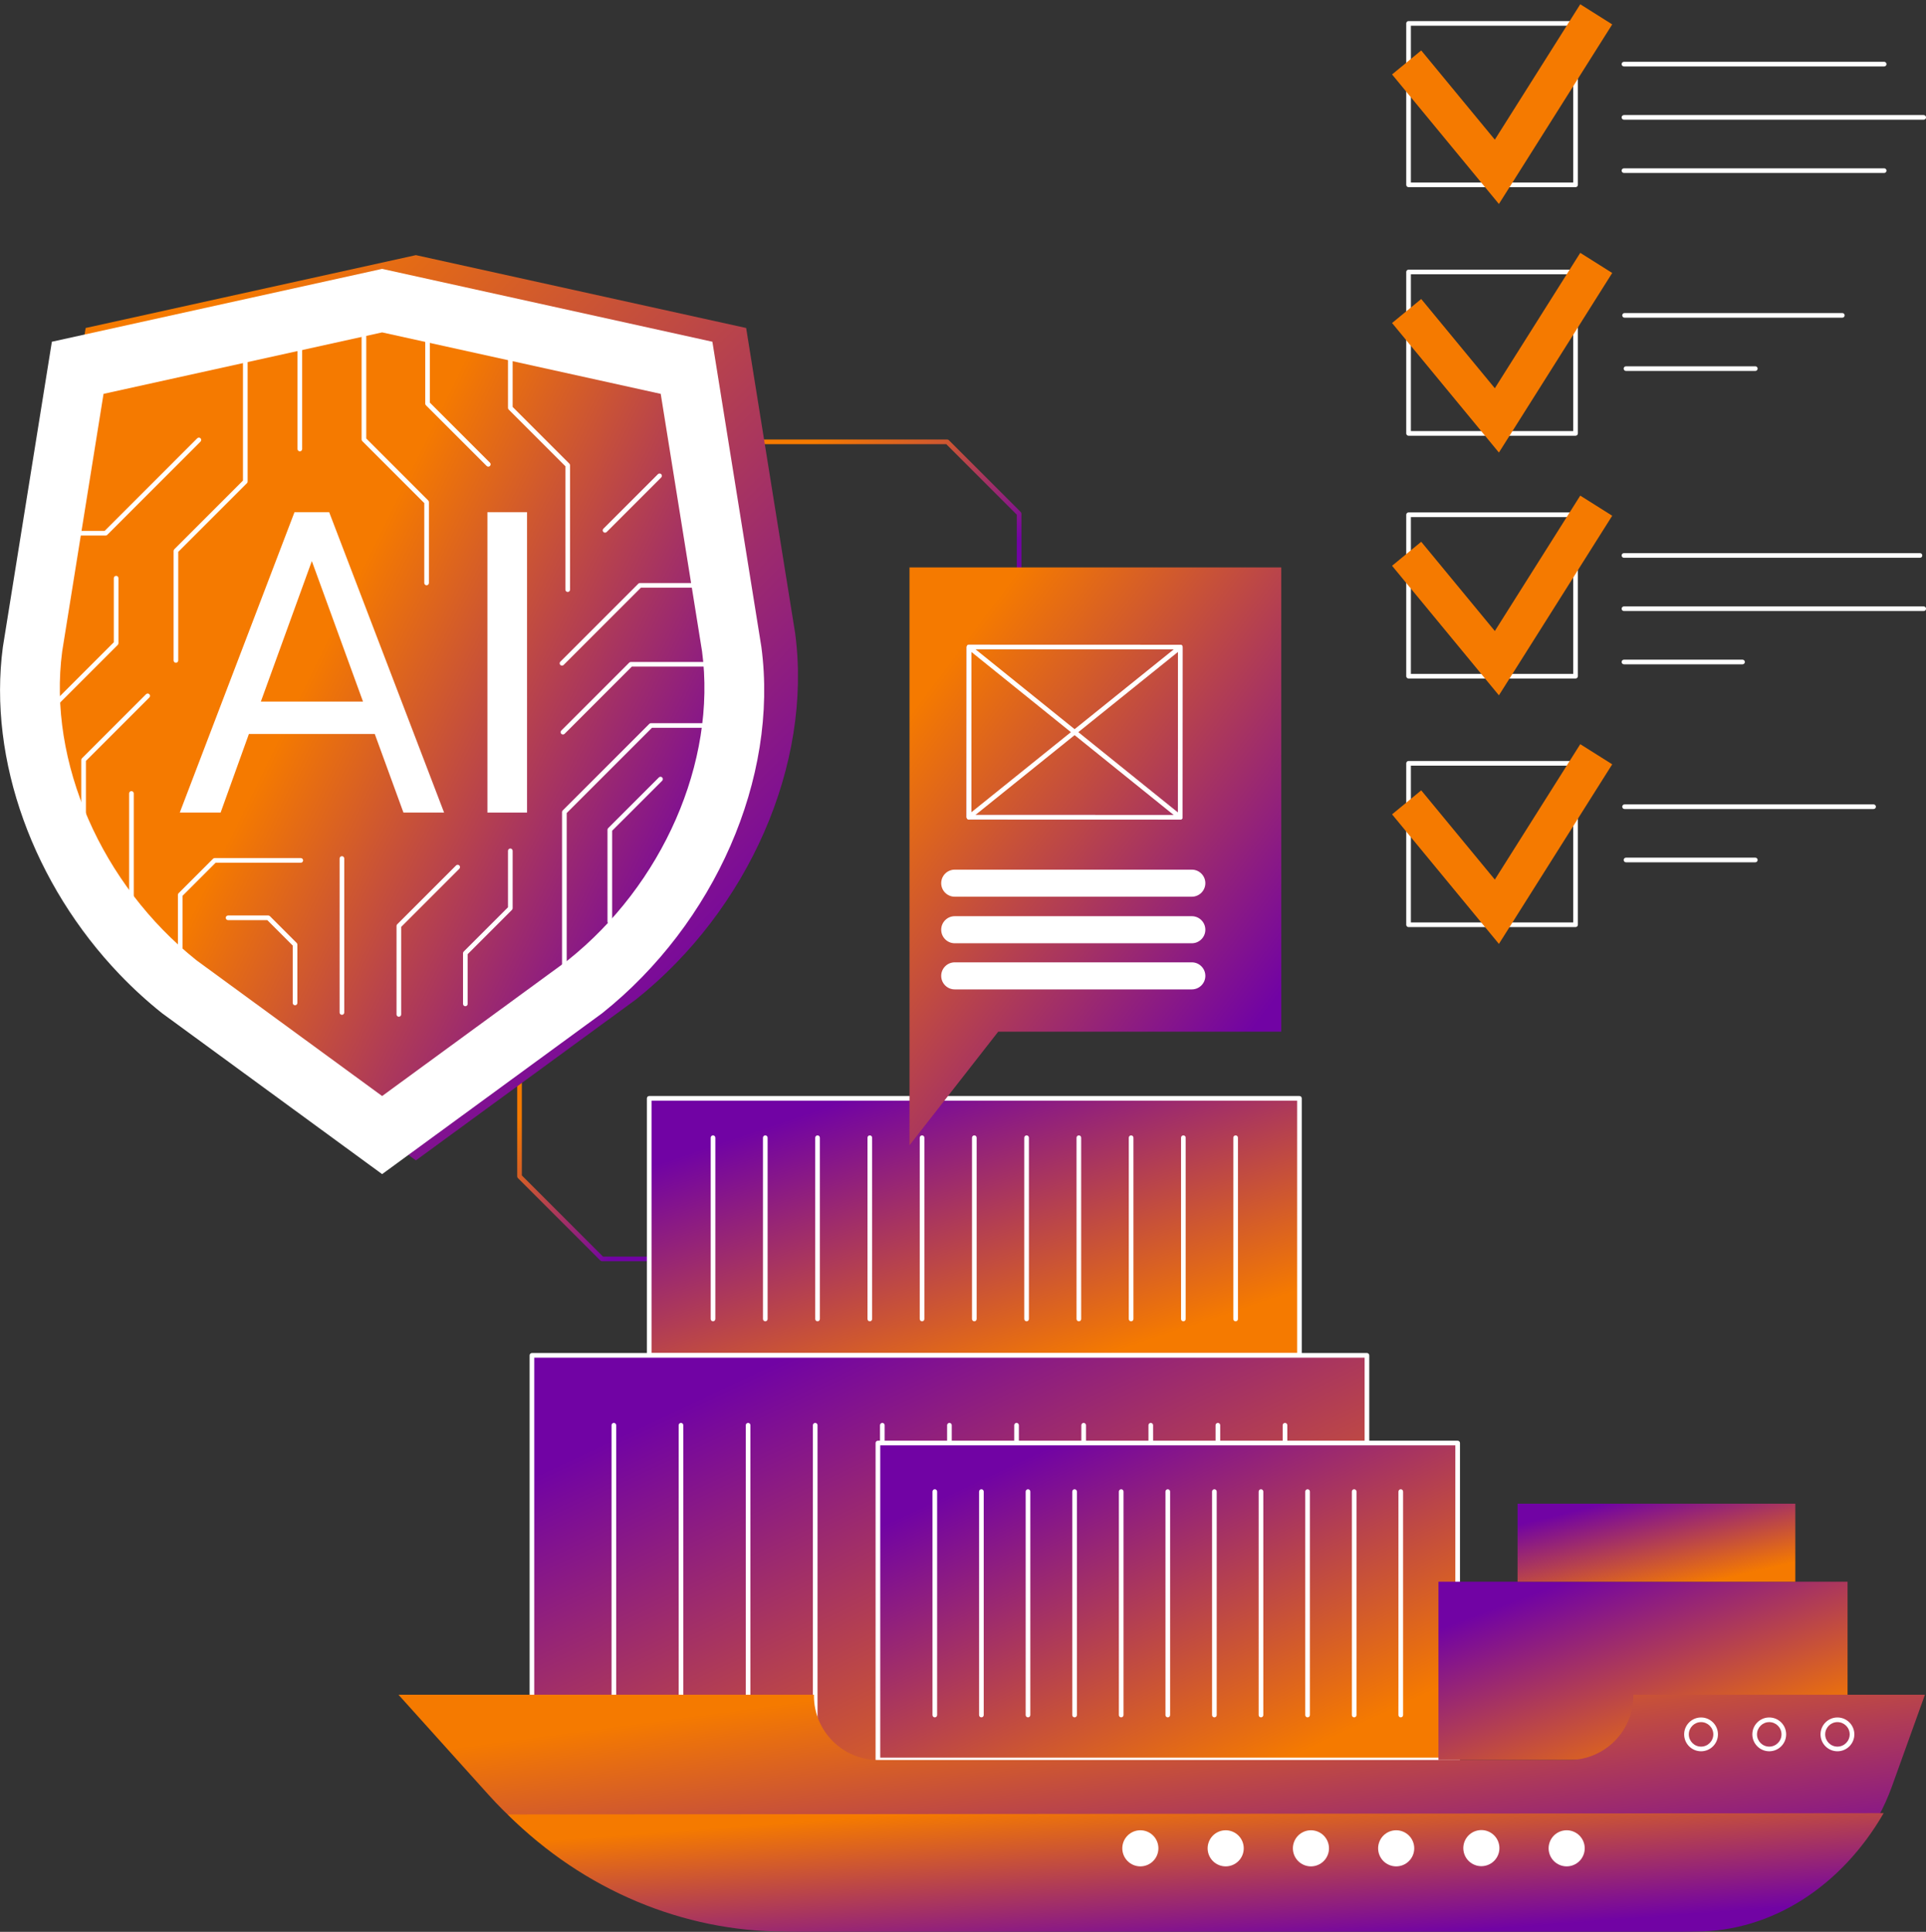 <svg width="320" height="321" viewBox="0 0 320 321" fill="none" xmlns="http://www.w3.org/2000/svg">
<rect x="0" y="0" width="320" height="321" fill="#333333" stroke="none"/>
<path d="M107.687 209.571H100.027C99.924 209.571 99.826 209.531 99.754 209.458L86.046 195.75C85.973 195.678 85.933 195.58 85.933 195.477V178.745C85.933 178.532 86.106 178.359 86.319 178.359C86.532 178.359 86.705 178.532 86.705 178.745V195.317L100.187 208.799H107.687C107.9 208.799 108.073 208.972 108.073 209.185C108.073 209.398 107.9 209.571 107.687 209.571Z" fill="url(#paint0_linear_1266_4828)"/>
<path d="M169.322 95.272C169.109 95.272 168.936 95.099 168.936 94.885V85.52L157.218 73.803H122.604C122.391 73.803 122.218 73.63 122.218 73.416C122.218 73.203 122.391 73.03 122.604 73.03H157.378C157.48 73.03 157.579 73.071 157.651 73.143L169.595 85.087C169.668 85.16 169.708 85.258 169.708 85.361V94.886C169.708 95.099 169.535 95.272 169.322 95.272Z" fill="url(#paint1_linear_1266_4828)"/>
<path d="M25.486 159.628C27.683 161.923 30.036 164.08 32.531 166.069L69.1 192.812L105.668 166.069C124.309 151.203 135.016 127.052 132.111 105.209L123.971 54.501L69.1 42.394L14.229 54.501L6.089 105.209C3.572 124.128 11.268 144.779 25.486 159.628Z" fill="url(#paint2_linear_1266_4828)"/>
<path d="M19.875 161.912C22.073 164.207 24.426 166.363 26.921 168.353L63.489 195.095L100.058 168.353C118.699 153.487 129.406 129.335 126.5 107.493L118.361 56.785L63.489 44.677L8.618 56.785L0.479 107.493C-2.038 126.411 5.658 147.063 19.875 161.912Z" fill="white"/>
<path d="M109.778 65.445L116.643 108.221C119.094 126.646 110.062 147.02 94.337 159.561L63.49 182.119L32.641 159.561C16.917 147.02 7.884 126.646 10.335 108.221L17.202 65.445L63.49 55.231L109.778 65.445Z" fill="url(#paint3_linear_1266_4828)"/>
<path d="M62.266 121.956H41.354L36.657 135.017H29.87L48.93 85.103H54.69L73.784 135.017H67.031L62.266 121.956ZM43.342 116.573H60.312L51.81 93.228L43.342 116.573Z" fill="white"/>
<path d="M87.566 135.017H80.983V85.103H87.566V135.017Z" fill="white"/>
<path d="M93.371 110.605C93.272 110.605 93.173 110.568 93.098 110.492C92.947 110.341 92.947 110.097 93.098 109.946L106.053 96.99C106.126 96.918 106.224 96.877 106.326 96.877H118.01C118.224 96.877 118.397 97.05 118.397 97.264C118.397 97.477 118.224 97.65 118.01 97.65H106.486L93.644 110.492C93.569 110.568 93.47 110.605 93.371 110.605Z" fill="white"/>
<path d="M93.53 122.051C93.431 122.051 93.332 122.013 93.257 121.937C93.106 121.787 93.106 121.542 93.257 121.391L104.543 110.105C104.616 110.032 104.714 109.992 104.816 109.992H119.6C119.813 109.992 119.986 110.165 119.986 110.378C119.986 110.591 119.813 110.764 119.6 110.764H104.977L93.803 121.937C93.728 122.013 93.629 122.051 93.53 122.051Z" fill="white"/>
<path d="M93.769 161.155C93.555 161.155 93.383 160.983 93.383 160.769V134.938C93.383 134.835 93.423 134.737 93.496 134.665L107.882 120.278C107.954 120.206 108.053 120.165 108.155 120.165H118.647C118.86 120.165 119.033 120.338 119.033 120.551C119.033 120.765 118.86 120.938 118.647 120.938H108.315L94.156 135.098V160.769C94.155 160.983 93.982 161.155 93.769 161.155Z" fill="white"/>
<path d="M94.325 98.365C94.112 98.365 93.939 98.192 93.939 97.979V77.474L84.514 68.049C84.442 67.977 84.401 67.879 84.401 67.776V57.92C84.401 57.707 84.574 57.534 84.787 57.534C85.001 57.534 85.174 57.707 85.174 57.92V67.616L94.598 77.041C94.671 77.113 94.711 77.211 94.711 77.314V97.979C94.711 98.192 94.538 98.365 94.325 98.365Z" fill="white"/>
<path d="M100.524 88.51C100.426 88.51 100.327 88.472 100.251 88.397C100.1 88.246 100.1 88.001 100.251 87.85L109.312 78.79C109.463 78.638 109.707 78.638 109.858 78.79C110.009 78.94 110.009 79.185 109.858 79.336L100.798 88.397C100.722 88.472 100.623 88.51 100.524 88.51Z" fill="white"/>
<path d="M81.131 77.541C81.032 77.541 80.933 77.504 80.858 77.428L70.764 67.334C70.691 67.261 70.651 67.163 70.651 67.061V54.105C70.651 53.892 70.824 53.719 71.037 53.719C71.25 53.719 71.423 53.892 71.423 54.105V66.901L81.404 76.882C81.555 77.033 81.555 77.277 81.404 77.428C81.329 77.504 81.23 77.541 81.131 77.541Z" fill="white"/>
<path d="M70.878 97.253C70.665 97.253 70.492 97.08 70.492 96.866V83.594L60.193 73.295C60.12 73.223 60.08 73.125 60.08 73.022V53.469C60.08 53.256 60.253 53.083 60.466 53.083C60.679 53.083 60.852 53.256 60.852 53.469V72.862L71.151 83.161C71.224 83.233 71.264 83.332 71.264 83.434V96.866C71.264 97.08 71.091 97.253 70.878 97.253Z" fill="white"/>
<path d="M49.816 74.998C49.602 74.998 49.429 74.825 49.429 74.612V54.582C49.429 54.369 49.602 54.196 49.816 54.196C50.029 54.196 50.202 54.369 50.202 54.582V74.611C50.202 74.825 50.029 74.998 49.816 74.998Z" fill="white"/>
<path d="M29.23 110.129C29.016 110.129 28.843 109.956 28.843 109.742V91.541C28.843 91.439 28.884 91.34 28.957 91.268L40.368 79.856V57.603C40.368 57.389 40.541 57.216 40.755 57.216C40.968 57.216 41.141 57.389 41.141 57.603V80.017C41.141 80.119 41.1 80.217 41.028 80.29L29.616 91.701V109.742C29.616 109.956 29.443 110.129 29.23 110.129Z" fill="white"/>
<path d="M17.546 88.987H7.691C7.477 88.987 7.304 88.814 7.304 88.6C7.304 88.387 7.478 88.214 7.691 88.214H17.387L32.772 72.828C32.923 72.677 33.167 72.677 33.318 72.828C33.469 72.979 33.469 73.224 33.318 73.375L17.82 88.874C17.747 88.946 17.649 88.987 17.546 88.987Z" fill="white"/>
<path d="M5.227 121.335C5.128 121.335 5.029 121.298 4.954 121.222C4.803 121.071 4.803 120.827 4.954 120.676L18.908 106.721V96.072C18.908 95.858 19.081 95.685 19.295 95.685C19.508 95.685 19.681 95.858 19.681 96.072V106.881C19.681 106.984 19.64 107.082 19.568 107.154L5.5 121.222C5.424 121.298 5.325 121.335 5.227 121.335Z" fill="white"/>
<path d="M13.89 144.782C13.677 144.782 13.504 144.61 13.504 144.396V126.274C13.504 126.172 13.545 126.074 13.617 126.001L24.268 115.351C24.419 115.2 24.663 115.2 24.814 115.351C24.965 115.501 24.965 115.746 24.814 115.897L14.277 126.434V144.396C14.277 144.61 14.103 144.782 13.89 144.782Z" fill="white"/>
<path d="M21.838 154.002C21.625 154.002 21.452 153.829 21.452 153.616V131.838C21.452 131.624 21.625 131.452 21.838 131.452C22.052 131.452 22.225 131.624 22.225 131.838V153.616C22.225 153.829 22.052 154.002 21.838 154.002Z" fill="white"/>
<path d="M101.319 153.525C101.106 153.525 100.933 153.352 100.933 153.139V137.878C100.933 137.776 100.974 137.677 101.046 137.605L109.471 129.18C109.622 129.029 109.867 129.029 110.018 129.18C110.168 129.331 110.168 129.576 110.018 129.727L101.706 138.038V153.139C101.706 153.352 101.533 153.525 101.319 153.525Z" fill="white"/>
<path d="M77.316 167.196C77.103 167.196 76.93 167.023 76.93 166.809V158.385C76.93 158.282 76.97 158.184 77.043 158.111L84.401 150.753V141.375C84.401 141.162 84.574 140.989 84.787 140.989C85.001 140.989 85.174 141.162 85.174 141.375V150.913C85.174 151.016 85.133 151.114 85.061 151.187L77.702 158.545V166.809C77.702 167.023 77.529 167.196 77.316 167.196Z" fill="white"/>
<path d="M66.268 168.945C66.055 168.945 65.882 168.772 65.882 168.558V153.854C65.882 153.751 65.923 153.653 65.995 153.581L75.771 143.805C75.922 143.654 76.166 143.654 76.317 143.805C76.468 143.956 76.468 144.2 76.317 144.351L66.655 154.014V168.558C66.655 168.772 66.482 168.945 66.268 168.945Z" fill="white"/>
<path d="M56.81 168.627C56.597 168.627 56.424 168.454 56.424 168.24V142.647C56.424 142.434 56.597 142.261 56.81 142.261C57.023 142.261 57.197 142.434 57.197 142.647V168.24C57.197 168.454 57.023 168.627 56.81 168.627Z" fill="white"/>
<path d="M29.945 160.043C29.732 160.043 29.559 159.87 29.559 159.656V148.688C29.559 148.585 29.6 148.487 29.672 148.415L35.395 142.692C35.467 142.62 35.566 142.579 35.668 142.579H49.975C50.188 142.579 50.361 142.752 50.361 142.965C50.361 143.179 50.188 143.352 49.975 143.352H35.828L30.332 148.848V159.656C30.332 159.87 30.159 160.043 29.945 160.043Z" fill="white"/>
<path d="M49.021 167.037C48.807 167.037 48.634 166.864 48.634 166.651V157.114L44.41 152.89H37.893C37.68 152.89 37.507 152.717 37.507 152.503C37.507 152.29 37.68 152.117 37.893 152.117H44.57C44.672 152.117 44.77 152.158 44.843 152.23L49.294 156.681C49.366 156.753 49.407 156.852 49.407 156.954V166.651C49.407 166.864 49.234 167.037 49.021 167.037Z" fill="white"/>
<path d="M107.865 225.219H215.899V182.501H107.865V225.219Z" fill="url(#paint4_linear_1266_4828)"/>
<path d="M215.899 225.605H107.865C107.652 225.605 107.479 225.432 107.479 225.219V182.5C107.479 182.287 107.652 182.114 107.865 182.114H215.899C216.112 182.114 216.285 182.287 216.285 182.5V225.219C216.285 225.432 216.113 225.605 215.899 225.605ZM108.252 224.832H215.513V182.887H108.252V224.832Z" fill="white"/>
<path d="M118.467 219.552C118.254 219.552 118.081 219.379 118.081 219.165V189.044C118.081 188.83 118.254 188.657 118.467 188.657C118.68 188.657 118.853 188.83 118.853 189.044V219.165C118.853 219.379 118.68 219.552 118.467 219.552Z" fill="white"/>
<path d="M127.15 219.552C126.937 219.552 126.764 219.379 126.764 219.165V189.044C126.764 188.83 126.937 188.657 127.15 188.657C127.363 188.657 127.536 188.83 127.536 189.044V219.165C127.536 219.379 127.363 219.552 127.15 219.552Z" fill="white"/>
<path d="M135.833 219.552C135.619 219.552 135.446 219.379 135.446 219.165V189.044C135.446 188.83 135.619 188.657 135.833 188.657C136.046 188.657 136.219 188.83 136.219 189.044V219.165C136.219 219.379 136.046 219.552 135.833 219.552Z" fill="white"/>
<path d="M144.516 219.552C144.303 219.552 144.13 219.379 144.13 219.165V189.044C144.13 188.83 144.303 188.657 144.516 188.657C144.73 188.657 144.902 188.83 144.902 189.044V219.165C144.902 219.379 144.729 219.552 144.516 219.552Z" fill="white"/>
<path d="M153.199 219.552C152.986 219.552 152.812 219.379 152.812 219.165V189.044C152.812 188.83 152.986 188.657 153.199 188.657C153.412 188.657 153.585 188.83 153.585 189.044V219.165C153.585 219.379 153.412 219.552 153.199 219.552Z" fill="white"/>
<path d="M161.882 219.552C161.668 219.552 161.495 219.379 161.495 219.165V189.044C161.495 188.83 161.668 188.657 161.882 188.657C162.095 188.657 162.268 188.83 162.268 189.044V219.165C162.268 219.379 162.095 219.552 161.882 219.552Z" fill="white"/>
<path d="M170.565 219.552C170.352 219.552 170.178 219.379 170.178 219.165V189.044C170.178 188.83 170.352 188.657 170.565 188.657C170.778 188.657 170.951 188.83 170.951 189.044V219.165C170.951 219.379 170.778 219.552 170.565 219.552Z" fill="white"/>
<path d="M179.248 219.552C179.035 219.552 178.862 219.379 178.862 219.165V189.044C178.862 188.83 179.035 188.657 179.248 188.657C179.462 188.657 179.635 188.83 179.635 189.044V219.165C179.635 219.379 179.462 219.552 179.248 219.552Z" fill="white"/>
<path d="M187.931 219.552C187.718 219.552 187.545 219.379 187.545 219.165V189.044C187.545 188.83 187.718 188.657 187.931 188.657C188.145 188.657 188.318 188.83 188.318 189.044V219.165C188.318 219.379 188.144 219.552 187.931 219.552Z" fill="white"/>
<path d="M196.614 219.552C196.401 219.552 196.228 219.379 196.228 219.165V189.044C196.228 188.83 196.401 188.657 196.614 188.657C196.827 188.657 197 188.83 197 189.044V219.165C197 219.379 196.827 219.552 196.614 219.552Z" fill="white"/>
<path d="M205.297 219.552C205.084 219.552 204.911 219.379 204.911 219.165V189.044C204.911 188.83 205.084 188.657 205.297 188.657C205.51 188.657 205.683 188.83 205.683 189.044V219.165C205.684 219.379 205.511 219.552 205.297 219.552Z" fill="white"/>
<path d="M88.377 300.995H227.114V225.209H88.377V300.995Z" fill="url(#paint5_linear_1266_4828)"/>
<path d="M227.114 301.382H88.378C88.164 301.382 87.992 301.209 87.992 300.995V225.21C87.992 224.996 88.165 224.823 88.378 224.823H227.114C227.328 224.823 227.501 224.996 227.501 225.21V300.995C227.501 301.209 227.328 301.382 227.114 301.382ZM88.764 300.609H226.728V225.596H88.764V300.609Z" fill="white"/>
<path d="M101.992 290.643C101.779 290.643 101.606 290.47 101.606 290.256V236.819C101.606 236.605 101.779 236.432 101.992 236.432C102.206 236.432 102.379 236.605 102.379 236.819V290.256C102.379 290.47 102.206 290.643 101.992 290.643Z" fill="white"/>
<path d="M113.143 290.643C112.93 290.643 112.757 290.47 112.757 290.256V236.819C112.757 236.605 112.93 236.432 113.143 236.432C113.356 236.432 113.529 236.605 113.529 236.819V290.256C113.529 290.47 113.356 290.643 113.143 290.643Z" fill="white"/>
<path d="M124.294 290.643C124.081 290.643 123.907 290.47 123.907 290.256V236.819C123.907 236.605 124.081 236.432 124.294 236.432C124.507 236.432 124.68 236.605 124.68 236.819V290.256C124.68 290.47 124.507 290.643 124.294 290.643Z" fill="white"/>
<path d="M135.445 290.643C135.231 290.643 135.058 290.47 135.058 290.256V236.819C135.058 236.605 135.231 236.432 135.445 236.432C135.658 236.432 135.831 236.605 135.831 236.819V290.256C135.831 290.47 135.658 290.643 135.445 290.643Z" fill="white"/>
<path d="M146.595 290.643C146.382 290.643 146.209 290.47 146.209 290.256V236.819C146.209 236.605 146.382 236.432 146.595 236.432C146.808 236.432 146.981 236.605 146.981 236.819V290.256C146.981 290.47 146.808 290.643 146.595 290.643Z" fill="white"/>
<path d="M157.746 290.643C157.532 290.643 157.359 290.47 157.359 290.256V236.819C157.359 236.605 157.532 236.432 157.746 236.432C157.959 236.432 158.132 236.605 158.132 236.819V290.256C158.132 290.47 157.959 290.643 157.746 290.643Z" fill="white"/>
<path d="M168.897 290.643C168.683 290.643 168.51 290.47 168.51 290.256V236.819C168.51 236.605 168.684 236.432 168.897 236.432C169.11 236.432 169.283 236.605 169.283 236.819V290.256C169.283 290.47 169.11 290.643 168.897 290.643Z" fill="white"/>
<path d="M180.047 290.643C179.834 290.643 179.661 290.47 179.661 290.256V236.819C179.661 236.605 179.834 236.432 180.047 236.432C180.261 236.432 180.434 236.605 180.434 236.819V290.256C180.434 290.47 180.261 290.643 180.047 290.643Z" fill="white"/>
<path d="M191.198 290.643C190.985 290.643 190.812 290.47 190.812 290.256V236.819C190.812 236.605 190.985 236.432 191.198 236.432C191.411 236.432 191.585 236.605 191.585 236.819V290.256C191.584 290.47 191.411 290.643 191.198 290.643Z" fill="white"/>
<path d="M202.349 290.643C202.135 290.643 201.962 290.47 201.962 290.256V236.819C201.962 236.605 202.135 236.432 202.349 236.432C202.562 236.432 202.735 236.605 202.735 236.819V290.256C202.735 290.47 202.562 290.643 202.349 290.643Z" fill="white"/>
<path d="M213.5 290.643C213.286 290.643 213.113 290.47 213.113 290.256V236.819C213.113 236.605 213.286 236.432 213.5 236.432C213.713 236.432 213.886 236.605 213.886 236.819V290.256C213.886 290.47 213.713 290.643 213.5 290.643Z" fill="white"/>
<path d="M145.863 292.437H242.187V239.776H145.863V292.437Z" fill="url(#paint6_linear_1266_4828)"/>
<path d="M242.187 292.823H145.863C145.649 292.823 145.476 292.65 145.476 292.437V239.775C145.476 239.562 145.649 239.389 145.863 239.389H242.187C242.4 239.389 242.573 239.562 242.573 239.775V292.437C242.573 292.65 242.4 292.823 242.187 292.823ZM146.249 292.051H241.8V240.162H146.249V292.051Z" fill="white"/>
<path d="M155.316 285.361C155.102 285.361 154.929 285.188 154.929 284.975V247.843C154.929 247.629 155.102 247.456 155.316 247.456C155.529 247.456 155.702 247.629 155.702 247.843V284.975C155.702 285.188 155.529 285.361 155.316 285.361Z" fill="white"/>
<path d="M163.057 285.361C162.844 285.361 162.671 285.188 162.671 284.975V247.843C162.671 247.629 162.844 247.456 163.057 247.456C163.271 247.456 163.443 247.629 163.443 247.843V284.975C163.443 285.188 163.271 285.361 163.057 285.361Z" fill="white"/>
<path d="M170.799 285.361C170.585 285.361 170.413 285.188 170.413 284.975V247.843C170.413 247.629 170.586 247.456 170.799 247.456C171.012 247.456 171.185 247.629 171.185 247.843V284.975C171.185 285.188 171.012 285.361 170.799 285.361Z" fill="white"/>
<path d="M178.541 285.361C178.328 285.361 178.155 285.188 178.155 284.975V247.843C178.155 247.629 178.328 247.456 178.541 247.456C178.754 247.456 178.927 247.629 178.927 247.843V284.975C178.927 285.188 178.754 285.361 178.541 285.361Z" fill="white"/>
<path d="M186.283 285.361C186.07 285.361 185.897 285.188 185.897 284.975V247.843C185.897 247.629 186.07 247.456 186.283 247.456C186.497 247.456 186.669 247.629 186.669 247.843V284.975C186.67 285.188 186.497 285.361 186.283 285.361Z" fill="white"/>
<path d="M194.024 285.361C193.811 285.361 193.638 285.188 193.638 284.975V247.843C193.638 247.629 193.811 247.456 194.024 247.456C194.238 247.456 194.411 247.629 194.411 247.843V284.975C194.411 285.188 194.238 285.361 194.024 285.361Z" fill="white"/>
<path d="M201.767 285.361C201.553 285.361 201.38 285.188 201.38 284.975V247.843C201.38 247.629 201.553 247.456 201.767 247.456C201.98 247.456 202.153 247.629 202.153 247.843V284.975C202.153 285.188 201.98 285.361 201.767 285.361Z" fill="white"/>
<path d="M209.509 285.361C209.295 285.361 209.122 285.188 209.122 284.975V247.843C209.122 247.629 209.295 247.456 209.509 247.456C209.722 247.456 209.895 247.629 209.895 247.843V284.975C209.895 285.188 209.722 285.361 209.509 285.361Z" fill="white"/>
<path d="M217.25 285.361C217.037 285.361 216.864 285.188 216.864 284.975V247.843C216.864 247.629 217.037 247.456 217.25 247.456C217.464 247.456 217.637 247.629 217.637 247.843V284.975C217.637 285.188 217.464 285.361 217.25 285.361Z" fill="white"/>
<path d="M224.992 285.361C224.779 285.361 224.606 285.188 224.606 284.975V247.843C224.606 247.629 224.779 247.456 224.992 247.456C225.206 247.456 225.379 247.629 225.379 247.843V284.975C225.379 285.188 225.206 285.361 224.992 285.361Z" fill="white"/>
<path d="M232.734 285.361C232.521 285.361 232.348 285.188 232.348 284.975V247.843C232.348 247.629 232.521 247.456 232.734 247.456C232.948 247.456 233.12 247.629 233.12 247.843V284.975C233.121 285.188 232.948 285.361 232.734 285.361Z" fill="white"/>
<path d="M238.996 292.441H306.967V262.822H238.996V292.441Z" fill="url(#paint7_linear_1266_4828)"/>
<path d="M252.14 262.822H298.288V249.858H252.14V262.822Z" fill="url(#paint8_linear_1266_4828)"/>
<path d="M135.233 281.597V281.764C135.233 287.66 140.013 292.441 145.91 292.441H260.699C266.595 292.441 271.376 287.66 271.376 281.764V281.597H319.823L314.345 296.819C309.14 311.279 295.22 320.946 279.604 320.946H132.582C112.89 320.946 94.145 312.647 81.105 298.155L66.206 281.597H135.233Z" fill="url(#paint9_linear_1266_4828)"/>
<path d="M312.964 301.271C305.991 313.386 294.415 320.946 281.752 320.946H130.27C113.629 320.946 96.977 314.114 84.354 301.49L312.964 301.271Z" fill="url(#paint10_linear_1266_4828)"/>
<path d="M263.069 308.267C263.703 306.736 262.977 304.982 261.446 304.348C259.916 303.714 258.161 304.441 257.527 305.971C256.894 307.501 257.62 309.256 259.151 309.89C260.681 310.524 262.435 309.797 263.069 308.267Z" fill="white"/>
<path d="M246.814 310.006C248.426 309.625 249.424 308.01 249.043 306.398C248.663 304.786 247.047 303.788 245.435 304.168C243.823 304.549 242.825 306.164 243.206 307.777C243.586 309.389 245.202 310.387 246.814 310.006Z" fill="white"/>
<path d="M234.743 308.267C235.377 306.737 234.65 304.982 233.12 304.349C231.589 303.715 229.835 304.441 229.201 305.972C228.567 307.502 229.294 309.257 230.824 309.89C232.354 310.524 234.109 309.798 234.743 308.267Z" fill="white"/>
<path d="M220.58 308.268C221.214 306.737 220.487 304.983 218.957 304.349C217.427 303.715 215.672 304.442 215.038 305.972C214.404 307.502 215.131 309.257 216.661 309.891C218.192 310.525 219.946 309.798 220.58 308.268Z" fill="white"/>
<path d="M206.417 308.268C207.05 306.737 206.324 304.983 204.793 304.349C203.263 303.715 201.509 304.442 200.875 305.972C200.241 307.503 200.967 309.257 202.498 309.891C204.028 310.525 205.783 309.798 206.417 308.268Z" fill="white"/>
<path d="M191.588 309.239C192.759 308.068 192.759 306.169 191.588 304.998C190.416 303.827 188.517 303.827 187.346 304.998C186.175 306.169 186.175 308.068 187.346 309.239C188.517 310.411 190.416 310.411 191.588 309.239Z" fill="white"/>
<path d="M305.286 290.994C303.737 290.994 302.477 289.734 302.477 288.185C302.477 286.636 303.737 285.376 305.286 285.376C306.835 285.376 308.095 286.636 308.095 288.185C308.095 289.734 306.835 290.994 305.286 290.994ZM305.286 286.149C304.164 286.149 303.25 287.063 303.25 288.185C303.25 289.308 304.164 290.221 305.286 290.221C306.409 290.221 307.322 289.308 307.322 288.185C307.322 287.063 306.409 286.149 305.286 286.149Z" fill="white"/>
<path d="M293.956 290.994C292.407 290.994 291.147 289.734 291.147 288.185C291.147 286.636 292.407 285.376 293.956 285.376C295.505 285.376 296.765 286.636 296.765 288.185C296.765 289.734 295.505 290.994 293.956 290.994ZM293.956 286.149C292.833 286.149 291.92 287.063 291.92 288.185C291.92 289.308 292.833 290.221 293.956 290.221C295.079 290.221 295.992 289.308 295.992 288.185C295.992 287.063 295.079 286.149 293.956 286.149Z" fill="white"/>
<path d="M282.626 290.994C281.077 290.994 279.817 289.734 279.817 288.185C279.817 286.636 281.077 285.376 282.626 285.376C284.174 285.376 285.434 286.636 285.434 288.185C285.434 289.734 284.175 290.994 282.626 290.994ZM282.626 286.149C281.503 286.149 280.59 287.063 280.59 288.185C280.59 289.308 281.503 290.221 282.626 290.221C283.748 290.221 284.662 289.308 284.662 288.185C284.662 287.063 283.748 286.149 282.626 286.149Z" fill="white"/>
<path d="M212.88 171.427H165.85L151.111 190.304V94.281H212.88V171.427Z" fill="url(#paint11_linear_1266_4828)"/>
<path d="M196.094 136.189L160.982 136.177C160.879 136.177 160.781 136.136 160.708 136.064C160.636 135.991 160.595 135.893 160.595 135.79L160.605 107.509C160.605 107.406 160.646 107.308 160.718 107.236C160.791 107.163 160.889 107.122 160.992 107.122H160.992L196.104 107.134C196.318 107.134 196.49 107.308 196.49 107.521L196.481 135.802C196.481 136.016 196.308 136.189 196.094 136.189ZM161.369 135.404L195.708 135.416L195.718 107.908L161.378 107.896L161.369 135.404Z" fill="#8C7BFF"/>
<path d="M196.094 136.189L160.982 136.177C160.879 136.177 160.781 136.136 160.708 136.064C160.636 135.991 160.595 135.893 160.595 135.79L160.605 107.509C160.605 107.406 160.646 107.308 160.718 107.236C160.791 107.163 160.889 107.122 160.992 107.122H160.992L196.104 107.134C196.318 107.134 196.49 107.308 196.49 107.521L196.481 135.802C196.481 136.016 196.308 136.189 196.094 136.189ZM161.369 135.404L195.708 135.416L195.718 107.908L161.378 107.896L161.369 135.404Z" fill="white"/>
<path d="M196.094 136.189C196.008 136.189 195.922 136.159 195.852 136.103L178.543 122.152L161.224 136.092C161.108 136.185 160.949 136.202 160.815 136.139C160.681 136.075 160.595 135.939 160.595 135.791L160.605 107.509C160.605 107.36 160.691 107.225 160.825 107.16C160.959 107.096 161.118 107.115 161.234 107.208L178.543 121.16L195.862 107.22C195.978 107.127 196.137 107.109 196.271 107.172C196.405 107.237 196.491 107.373 196.491 107.521L196.481 135.802C196.481 135.951 196.395 136.087 196.261 136.151C196.208 136.176 196.151 136.189 196.094 136.189ZM179.159 121.656L195.708 134.995L195.718 108.328L179.159 121.656ZM161.378 108.317L161.369 134.983L177.927 121.656L161.378 108.317Z" fill="white"/>
<path d="M198.016 148.999H158.627C157.385 148.999 156.379 147.992 156.379 146.75C156.379 145.508 157.386 144.502 158.627 144.502H198.016C199.258 144.502 200.265 145.509 200.265 146.75C200.265 147.993 199.258 148.999 198.016 148.999Z" fill="white"/>
<path d="M198.016 156.734H158.627C157.385 156.734 156.379 155.727 156.379 154.485C156.379 153.243 157.386 152.236 158.627 152.236H198.016C199.258 152.236 200.265 153.243 200.265 154.485C200.265 155.727 199.258 156.734 198.016 156.734Z" fill="white"/>
<path d="M198.016 164.4H158.627C157.385 164.4 156.379 163.393 156.379 162.152C156.379 160.91 157.386 159.903 158.627 159.903H198.016C199.258 159.903 200.265 160.91 200.265 162.152C200.265 163.394 199.258 164.4 198.016 164.4Z" fill="white"/>
<path d="M313.052 11.04H269.815C269.602 11.04 269.429 10.867 269.429 10.654C269.429 10.44 269.602 10.267 269.815 10.267H313.052C313.265 10.267 313.438 10.44 313.438 10.654C313.438 10.867 313.265 11.04 313.052 11.04Z" fill="white"/>
<path d="M313.052 28.742H269.815C269.602 28.742 269.429 28.569 269.429 28.355C269.429 28.142 269.602 27.969 269.815 27.969H313.052C313.265 27.969 313.438 28.142 313.438 28.355C313.438 28.569 313.265 28.742 313.052 28.742Z" fill="white"/>
<path d="M319.62 19.891H269.815C269.602 19.891 269.429 19.718 269.429 19.505C269.429 19.291 269.602 19.118 269.815 19.118H319.62C319.833 19.118 320.006 19.291 320.006 19.505C320.006 19.718 319.833 19.891 319.62 19.891Z" fill="white"/>
<path d="M261.774 31.101H234.028C233.814 31.101 233.641 30.928 233.641 30.715V3.89C233.641 3.676 233.814 3.503 234.028 3.503H261.774C261.987 3.503 262.16 3.676 262.16 3.89V30.715C262.16 30.928 261.987 31.101 261.774 31.101ZM234.414 30.328H261.388V4.276H234.414V30.328Z" fill="white"/>
<path d="M249.041 33.895L231.287 12.369L236.132 8.38L248.362 23.207L262.554 0.71L267.865 4.055L249.041 33.895Z" fill="#F57A00"/>
<path d="M261.774 72.404H234.028C233.814 72.404 233.641 72.231 233.641 72.018V45.193C233.641 44.98 233.814 44.807 234.028 44.807H261.774C261.987 44.807 262.16 44.98 262.16 45.193V72.018C262.16 72.231 261.987 72.404 261.774 72.404ZM234.414 71.631H261.388V45.58H234.414V71.631Z" fill="white"/>
<path d="M249.041 75.198L231.287 53.672L236.132 49.683L248.362 64.511L262.554 42.013L267.865 45.358L249.041 75.198Z" fill="#F57A00"/>
<path d="M306.097 52.788H269.915C269.702 52.788 269.529 52.615 269.529 52.401C269.529 52.188 269.702 52.015 269.915 52.015H306.097C306.31 52.015 306.483 52.188 306.483 52.401C306.483 52.615 306.31 52.788 306.097 52.788Z" fill="white"/>
<path d="M291.642 61.638H270.154C269.94 61.638 269.767 61.465 269.767 61.252C269.767 61.038 269.94 60.865 270.154 60.865H291.642C291.855 60.865 292.028 61.038 292.028 61.252C292.028 61.465 291.855 61.638 291.642 61.638Z" fill="white"/>
<path d="M319 92.683H269.815C269.602 92.683 269.429 92.51 269.429 92.296C269.429 92.083 269.602 91.91 269.815 91.91H319C319.213 91.91 319.386 92.083 319.386 92.296C319.386 92.51 319.213 92.683 319 92.683Z" fill="white"/>
<path d="M289.518 110.383H269.815C269.602 110.383 269.429 110.211 269.429 109.997C269.429 109.784 269.602 109.611 269.815 109.611H289.518C289.731 109.611 289.904 109.784 289.904 109.997C289.904 110.211 289.731 110.383 289.518 110.383Z" fill="white"/>
<path d="M319.62 101.533H269.815C269.602 101.533 269.429 101.36 269.429 101.147C269.429 100.933 269.602 100.76 269.815 100.76H319.62C319.833 100.76 320.006 100.933 320.006 101.147C320.006 101.36 319.833 101.533 319.62 101.533Z" fill="white"/>
<path d="M261.774 112.743H234.028C233.814 112.743 233.641 112.571 233.641 112.357V85.532C233.641 85.319 233.814 85.146 234.028 85.146H261.774C261.987 85.146 262.16 85.319 262.16 85.532V112.357C262.16 112.571 261.987 112.743 261.774 112.743ZM234.414 111.971H261.388V85.919H234.414V111.971Z" fill="white"/>
<path d="M249.041 115.537L231.287 94.012L236.132 90.023L248.362 104.85L262.554 82.352L267.865 85.697L249.041 115.537Z" fill="#F57A00"/>
<path d="M261.774 154.046H234.028C233.814 154.046 233.641 153.873 233.641 153.66V126.835C233.641 126.621 233.814 126.448 234.028 126.448H261.774C261.987 126.448 262.16 126.621 262.16 126.835V153.66C262.16 153.873 261.987 154.046 261.774 154.046ZM234.414 153.273H261.388V127.221H234.414V153.273Z" fill="white"/>
<path d="M249.041 156.84L231.287 135.314L236.132 131.325L248.362 146.153L262.554 123.655L267.865 126.999L249.041 156.84Z" fill="#F57A00"/>
<path d="M311.289 134.43H269.915C269.702 134.43 269.529 134.257 269.529 134.044C269.529 133.83 269.702 133.657 269.915 133.657H311.289C311.502 133.657 311.675 133.83 311.675 134.044C311.675 134.257 311.502 134.43 311.289 134.43Z" fill="white"/>
<path d="M291.642 143.281H270.154C269.94 143.281 269.767 143.108 269.767 142.895C269.767 142.681 269.94 142.508 270.154 142.508H291.642C291.855 142.508 292.028 142.681 292.028 142.895C292.028 143.108 291.855 143.281 291.642 143.281Z" fill="white"/>
<defs>
<linearGradient id="paint0_linear_1266_4828" x1="88.212" y1="183.524" x2="108.724" y2="200.495" gradientUnits="userSpaceOnUse">
<stop stop-color="#F57A00"/>
<stop offset="1" stop-color="#7103A4"/>
</linearGradient>
<linearGradient id="paint1_linear_1266_4828" x1="127.107" y1="76.71" x2="137.398" y2="102.339" gradientUnits="userSpaceOnUse">
<stop stop-color="#F57A00"/>
<stop offset="1" stop-color="#7103A4"/>
</linearGradient>
<linearGradient id="paint2_linear_1266_4828" x1="18.686" y1="67.283" x2="119.31" y2="166.346" gradientUnits="userSpaceOnUse">
<stop stop-color="#F57A00"/>
<stop offset="1" stop-color="#7103A4"/>
</linearGradient>
<linearGradient id="paint3_linear_1266_4828" x1="69.002" y1="76.227" x2="136.277" y2="109.343" gradientUnits="userSpaceOnUse">
<stop stop-color="#F57A00"/>
<stop offset="1" stop-color="#7103A4"/>
</linearGradient>
<linearGradient id="paint4_linear_1266_4828" x1="204.778" y1="218.15" x2="187.397" y2="166.883" gradientUnits="userSpaceOnUse">
<stop stop-color="#F57A00"/>
<stop offset="1" stop-color="#7103A4"/>
</linearGradient>
<linearGradient id="paint5_linear_1266_4828" x1="212.833" y1="288.455" x2="173.883" y2="205.29" gradientUnits="userSpaceOnUse">
<stop stop-color="#F57A00"/>
<stop offset="1" stop-color="#7103A4"/>
</linearGradient>
<linearGradient id="paint6_linear_1266_4828" x1="232.272" y1="283.723" x2="205.191" y2="225.952" gradientUnits="userSpaceOnUse">
<stop stop-color="#F57A00"/>
<stop offset="1" stop-color="#7103A4"/>
</linearGradient>
<linearGradient id="paint7_linear_1266_4828" x1="299.971" y1="287.54" x2="286.977" y2="252.762" gradientUnits="userSpaceOnUse">
<stop stop-color="#F57A00"/>
<stop offset="1" stop-color="#7103A4"/>
</linearGradient>
<linearGradient id="paint8_linear_1266_4828" x1="293.538" y1="260.677" x2="289.589" y2="244.281" gradientUnits="userSpaceOnUse">
<stop stop-color="#F57A00"/>
<stop offset="1" stop-color="#7103A4"/>
</linearGradient>
<linearGradient id="paint9_linear_1266_4828" x1="92.312" y1="288.108" x2="99.195" y2="339.845" gradientUnits="userSpaceOnUse">
<stop stop-color="#F57A00"/>
<stop offset="1" stop-color="#7103A4"/>
</linearGradient>
<linearGradient id="paint10_linear_1266_4828" x1="108.488" y1="304.527" x2="110.426" y2="330.71" gradientUnits="userSpaceOnUse">
<stop stop-color="#F57A00"/>
<stop offset="1" stop-color="#7103A4"/>
</linearGradient>
<linearGradient id="paint11_linear_1266_4828" x1="157.469" y1="110.17" x2="219.149" y2="156.446" gradientUnits="userSpaceOnUse">
<stop stop-color="#F57A00"/>
<stop offset="1" stop-color="#7103A4"/>
</linearGradient>
</defs>
</svg>
